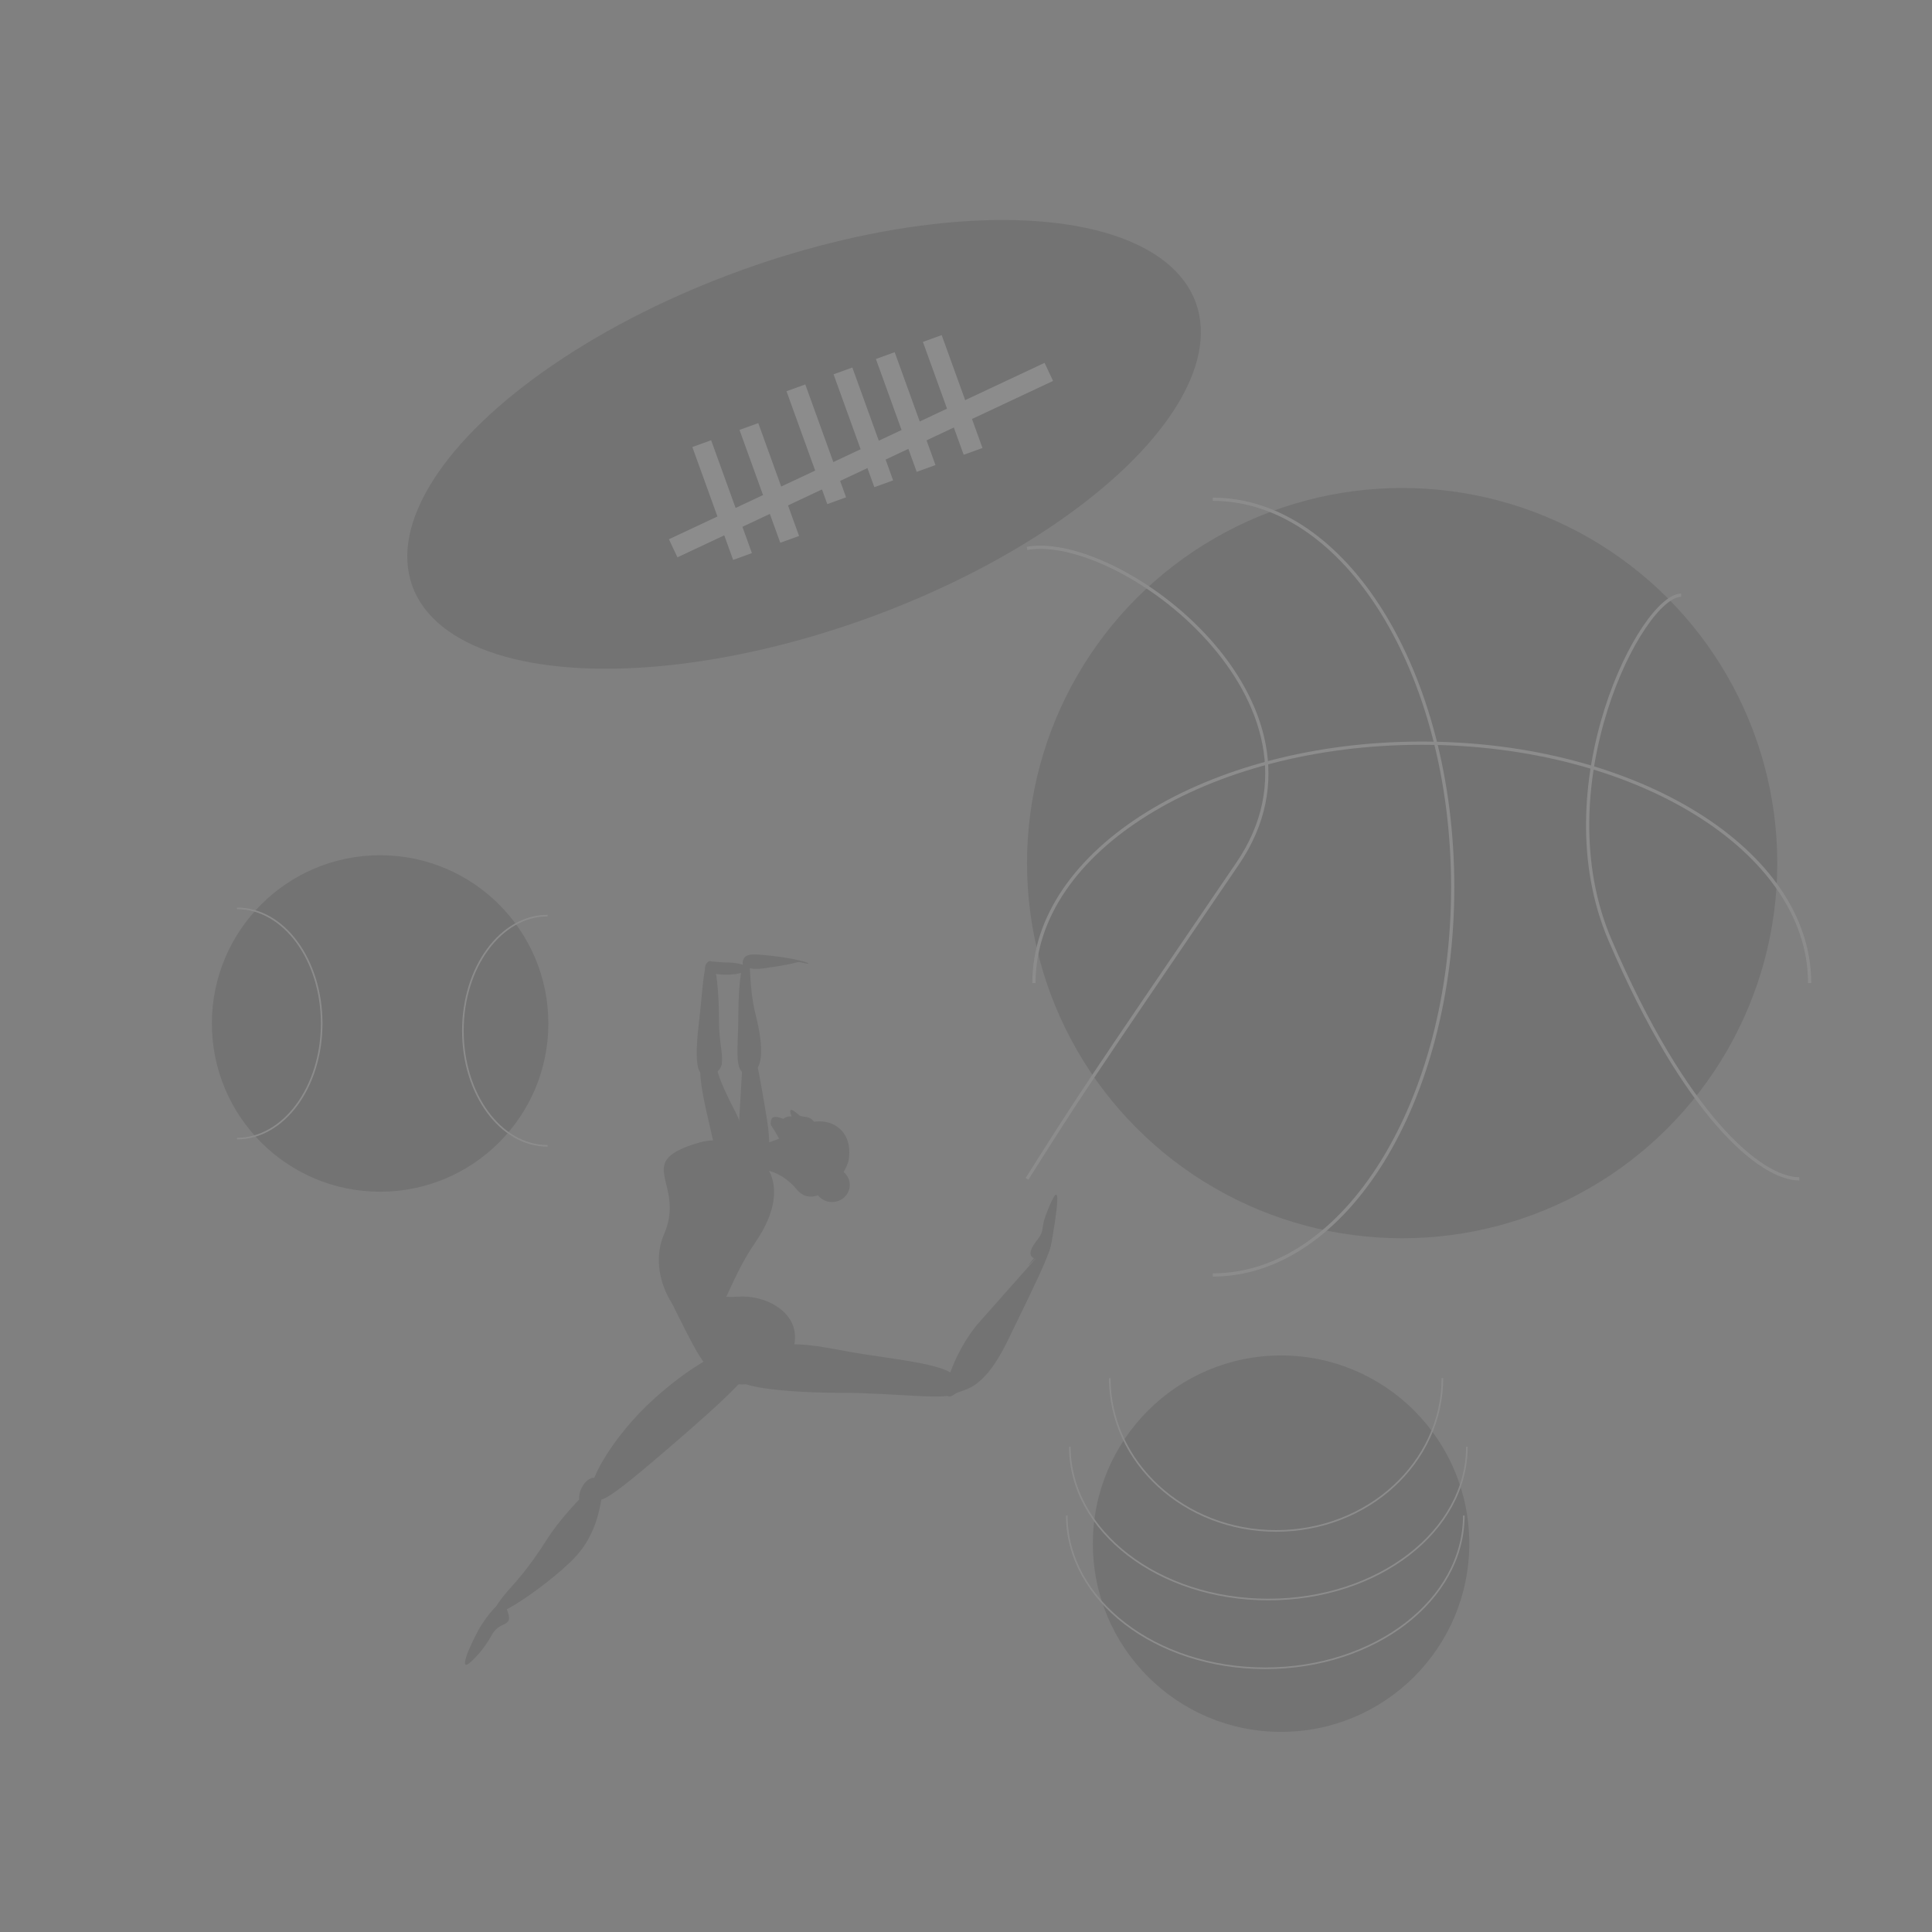 <?xml version="1.0" encoding="utf-8"?>
<!-- Generator: Adobe Illustrator 19.0.0, SVG Export Plug-In . SVG Version: 6.00 Build 0)  -->
<svg version="1.1" id="Layer_1" xmlns="http://www.w3.org/2000/svg" xmlns:xlink="http://www.w3.org/1999/xlink" x="0px" y="0px"
	 viewBox="0 0 1200 1200" style="enable-background:new 0 0 1200 1200;" xml:space="preserve">
<rect x="0" y="0" width="1200" height="1200" fill="#808080" stroke="none"/>
<style type="text/css">
	.st0{opacity:0.1;}
	.st1{fill:#FFFFFF;}
	.st2{fill:none;stroke:#FFFFFF;stroke-width:2;stroke-miterlimit:10;}
	.st3{stroke:#000000;stroke-miterlimit:10;}
	.st4{fill:none;stroke:#FFFFFF;stroke-miterlimit:10;}
</style>
<g id="XMLID_1_" class="st0">
	<g id="XMLID_158_">
		
			<ellipse id="XMLID_197_" transform="matrix(-0.901 -0.433 0.433 -0.901 294.876 1919.836)" cx="366.2" cy="926.3" rx="5.4" ry="9.4"/>
		<g id="XMLID_159_">
			<path id="XMLID_196_" d="M459.1,696c4-65.1,3.7-78.8,6.3-47.2c0.5,6,0-21.2,11,46.7c4.1,25.5-0.9,42.9-11,46.7
				C459.2,744.4,456.4,738.7,459.1,696z"/>
			<g id="XMLID_160_">
				<path id="XMLID_195_" d="M426.4,827.5c-30.5-59.5-6.9-19.3,31.7-22.1c16.9-1.3,35.7,8.7,35.7,25c0,16.3-14.8,29.5-33.1,29.5
					C442.4,859.9,433.9,842,426.4,827.5z"/>
				<path id="XMLID_194_" d="M593.6,865.1c-3.7,5.2-36.8,0-71.4,0s-72.1-3.9-62.6-11.4c20.7-16.3,18.3-23.7,63-15
					C558.9,845.8,606.5,846.9,593.6,865.1z"/>
				<path id="XMLID_193_" d="M626.2,832.1c17.6-36.5,40.6-81.1,15-49.4c-12.9,15.9,35.1-38.2-33,38.6
					c-16.9,19.1-27.2,53.3-15.5,44.8C598.2,862,609.7,866.1,626.2,832.1z"/>
				<path id="XMLID_192_" d="M653.5,769.7c5.1-29.9,4.4-36.9-4.1-14.5c-2.8,7.5-0.7,9.2-4.6,14.2c-4.4,5.6-8.4,12.1,1,13.1
					C650.1,783,652.4,776.7,653.5,769.7z"/>
				<path id="XMLID_191_" d="M425.5,890.6c42.2-36.7,46.5-44.8,42.1-50.3c-7.7-9.7-35.1,5-60.9,28.1c-26.6,23.8-44.1,55.6-38.2,59.8
					C373.7,932,367.1,941.4,425.5,890.6z"/>
				<path id="XMLID_190_" d="M340.2,955.4c13.1-20.7,49-54.1,35.2-32.5c-2.4,3.8-1.2,25.9-17.9,44c-16.7,18.1-70.2,54.5-42.5,21.7
					C319.5,983.3,327,976.2,340.2,955.4z"/>
				<path id="XMLID_189_" d="M305.6,1015.3c5.6-10.3,16-2.3,7.1-20.4c-0.9-1.8-10.1,7.6-15.7,17.9s-12.6,26.5-4.6,19.5
					C293.7,1030.9,300,1025.6,305.6,1015.3z"/>
				<path id="XMLID_188_" d="M412.5,766.5c13.9-32.4-21.1-44.8,22.8-57.1c22-6.2,66.8,14.3,33.7,62.5c-17.9,26-21.1,51.7-33.7,51.7
					S400.9,793.3,412.5,766.5z"/>
				<path id="XMLID_187_" d="M458.6,630.5c0-20.1,2.4-36.3,5.4-36.3s0.4,16.5,5.4,36.3c4.9,19.4,5.5,36.3-5.4,36.3
					C455.5,666.8,458.6,650.5,458.6,630.5z"/>
				<path id="XMLID_186_" d="M461.3,597.4c1.1-5.3,5.2-5.1,17.3-3.8c21.9,2.4,28.3,6.4,20,4.4c-5.2-1.2,1.6-0.1-24.6,3.5
					C464.6,602.8,460.9,599.6,461.3,597.4z"/>
				<path id="XMLID_185_" d="M440.1,696.2c-12-50.7,0-32.9,6.8-34s-14.2-17.4,10,28.7c8.4,16,2.7,29.2,0.9,35.3
					C450.6,749.8,444.6,714.8,440.1,696.2z"/>
				<path id="XMLID_184_" d="M434.1,635.3c2.6-21.7,2.7-38.4,6.9-38.4c4.2,0,5.6,20.6,5.6,38.4s6.6,28.9-4.9,32.1
					C435.6,669.1,430.1,669,434.1,635.3z"/>
				<path id="XMLID_183_" d="M464.1,601.6c0-2.1-5.8-3.8-13.1-3.8s-13.1-2.7-13.1,3.8c0,2.1,5.8,3.8,13.1,3.8
					S464.1,603.7,464.1,601.6z"/>
				<path id="XMLID_182_" d="M527.2,720c3.2-21.9-17.7-29.2-32.2-18.9c-17.1,12.1-32.2,8.5-32.2,18.9c0,10.4,16-0.3,32.2,18.9
					C506.4,752.6,525.7,730.4,527.2,720z"/>
				<ellipse id="XMLID_181_" cx="516.8" cy="736" rx="11" ry="10.6"/>
				<path id="XMLID_180_" d="M488.2,715.9c-9.3-19.9-10-15.1-9.3-19.9c0.9-6.2,13.5,1.8,21,6.2c7.7,4.5,5.3,22.2,2.8,24.1
					C500.2,728.1,492.1,724.3,488.2,715.9z"/>
				<path id="XMLID_162_" d="M496.7,704.7c-2.3-5.7-11.8-22.3-0.3-12c1.7,1.6,7.6-0.3,9.9,5.4c2.3,5.7,0.6,14.5-1.5,15.4
					C502.6,714.4,499,710.5,496.7,704.7z"/>
				<ellipse id="XMLID_161_" cx="490.8" cy="698.2" rx="5.7" ry="4.8"/>
			</g>
		</g>
	</g>
	
		<rect id="XMLID_157_" x="407" y="272.6" transform="matrix(0.941 -0.34 0.34 0.941 -80.667 158.72)" class="st1" width="12.4" height="74.5"/>
	
		<ellipse id="XMLID_156_" transform="matrix(0.941 -0.34 0.34 0.941 -64.101 185.887)" cx="499.1" cy="276.1" rx="258.6" ry="114.9"/>
	
		<rect id="XMLID_155_" x="406" y="279.5" transform="matrix(0.905 -0.425 0.425 0.905 -70.725 254.54)" class="st1" width="257.8" height="12.4"/>
	
		<rect id="XMLID_154_" x="442" y="273.4" transform="matrix(0.941 -0.34 0.34 0.941 -78.849 170.669)" class="st1" width="12.4" height="74.5"/>
	
		<rect id="XMLID_153_" x="471.3" y="262.8" transform="matrix(0.941 -0.34 0.34 0.941 -73.532 179.964)" class="st1" width="12.4" height="74.5"/>
	
		<rect id="XMLID_151_" x="500.5" y="238.8" transform="matrix(0.941 -0.34 0.34 0.941 -63.651 188.461)" class="st1" width="12.4" height="74.5"/>
	
		<rect id="XMLID_150_" x="529.7" y="228.3" transform="matrix(0.941 -0.34 0.34 0.941 -58.334 197.755)" class="st1" width="12.4" height="74.5"/>
	
		<rect id="XMLID_149_" x="556" y="218.8" transform="matrix(0.941 -0.34 0.34 0.941 -53.548 206.12)" class="st1" width="12.4" height="74.5"/>
	
		<rect id="XMLID_148_" x="585.2" y="208.2" transform="matrix(0.941 -0.34 0.34 0.941 -48.23 215.414)" class="st1" width="12.4" height="74.5"/>
	<circle id="XMLID_146_" cx="870.9" cy="536.1" r="233"/>
	<path id="XMLID_145_" class="st2" d="M642.2,610.6c0-82.3,107.8-149,240.9-149s240.9,66.7,240.9,149"/>
	<path id="XMLID_144_" class="st2" d="M753.3,310.1c82.3,0,149,107.8,149,240.9s-66.7,240.9-149,240.9"/>
	<path id="XMLID_143_" class="st2" d="M1117.6,732.2c-24.4,0-71-39.8-117.5-148.1c-41.3-96.2,19.7-214.4,44.1-214.4"/>
	<path id="XMLID_142_" class="st2" d="M637.9,340.6c57.7-10.2,198.9,95.9,130.8,195.8c-97.1,142.5-97.1,142.5-130.8,195.8"/>
	<circle id="XMLID_128_" class="st3" cx="236.1" cy="635.7" r="104"/>
	<path id="XMLID_127_" class="st4" d="M340.1,711.7c-29.1,0-52.6-32-52.6-71.5c0-39.5,23.6-71.5,52.6-71.5"/>
	<path id="XMLID_126_" class="st4" d="M147.2,564.2c29.1,0,52.6,32,52.6,71.5c0,39.5-23.6,71.5-52.6,71.5"/>
	<circle id="XMLID_103_" class="st3" cx="795.7" cy="958.8" r="116.4"/>
	<path id="XMLID_102_" class="st4" d="M895.9,856c0,52.4-46.3,94.9-103.3,94.9S689.3,908.4,689.3,856"/>
	<path id="XMLID_101_" class="st4" d="M911.1,898.6c0,52.4-55.2,94.9-123.3,94.9s-123.3-42.5-123.3-94.9"/>
	<path id="XMLID_97_" class="st4" d="M909.2,941.3c0,52.4-55.2,94.9-123.3,94.9s-123.3-42.5-123.3-94.9"/>
</g>
</svg>
